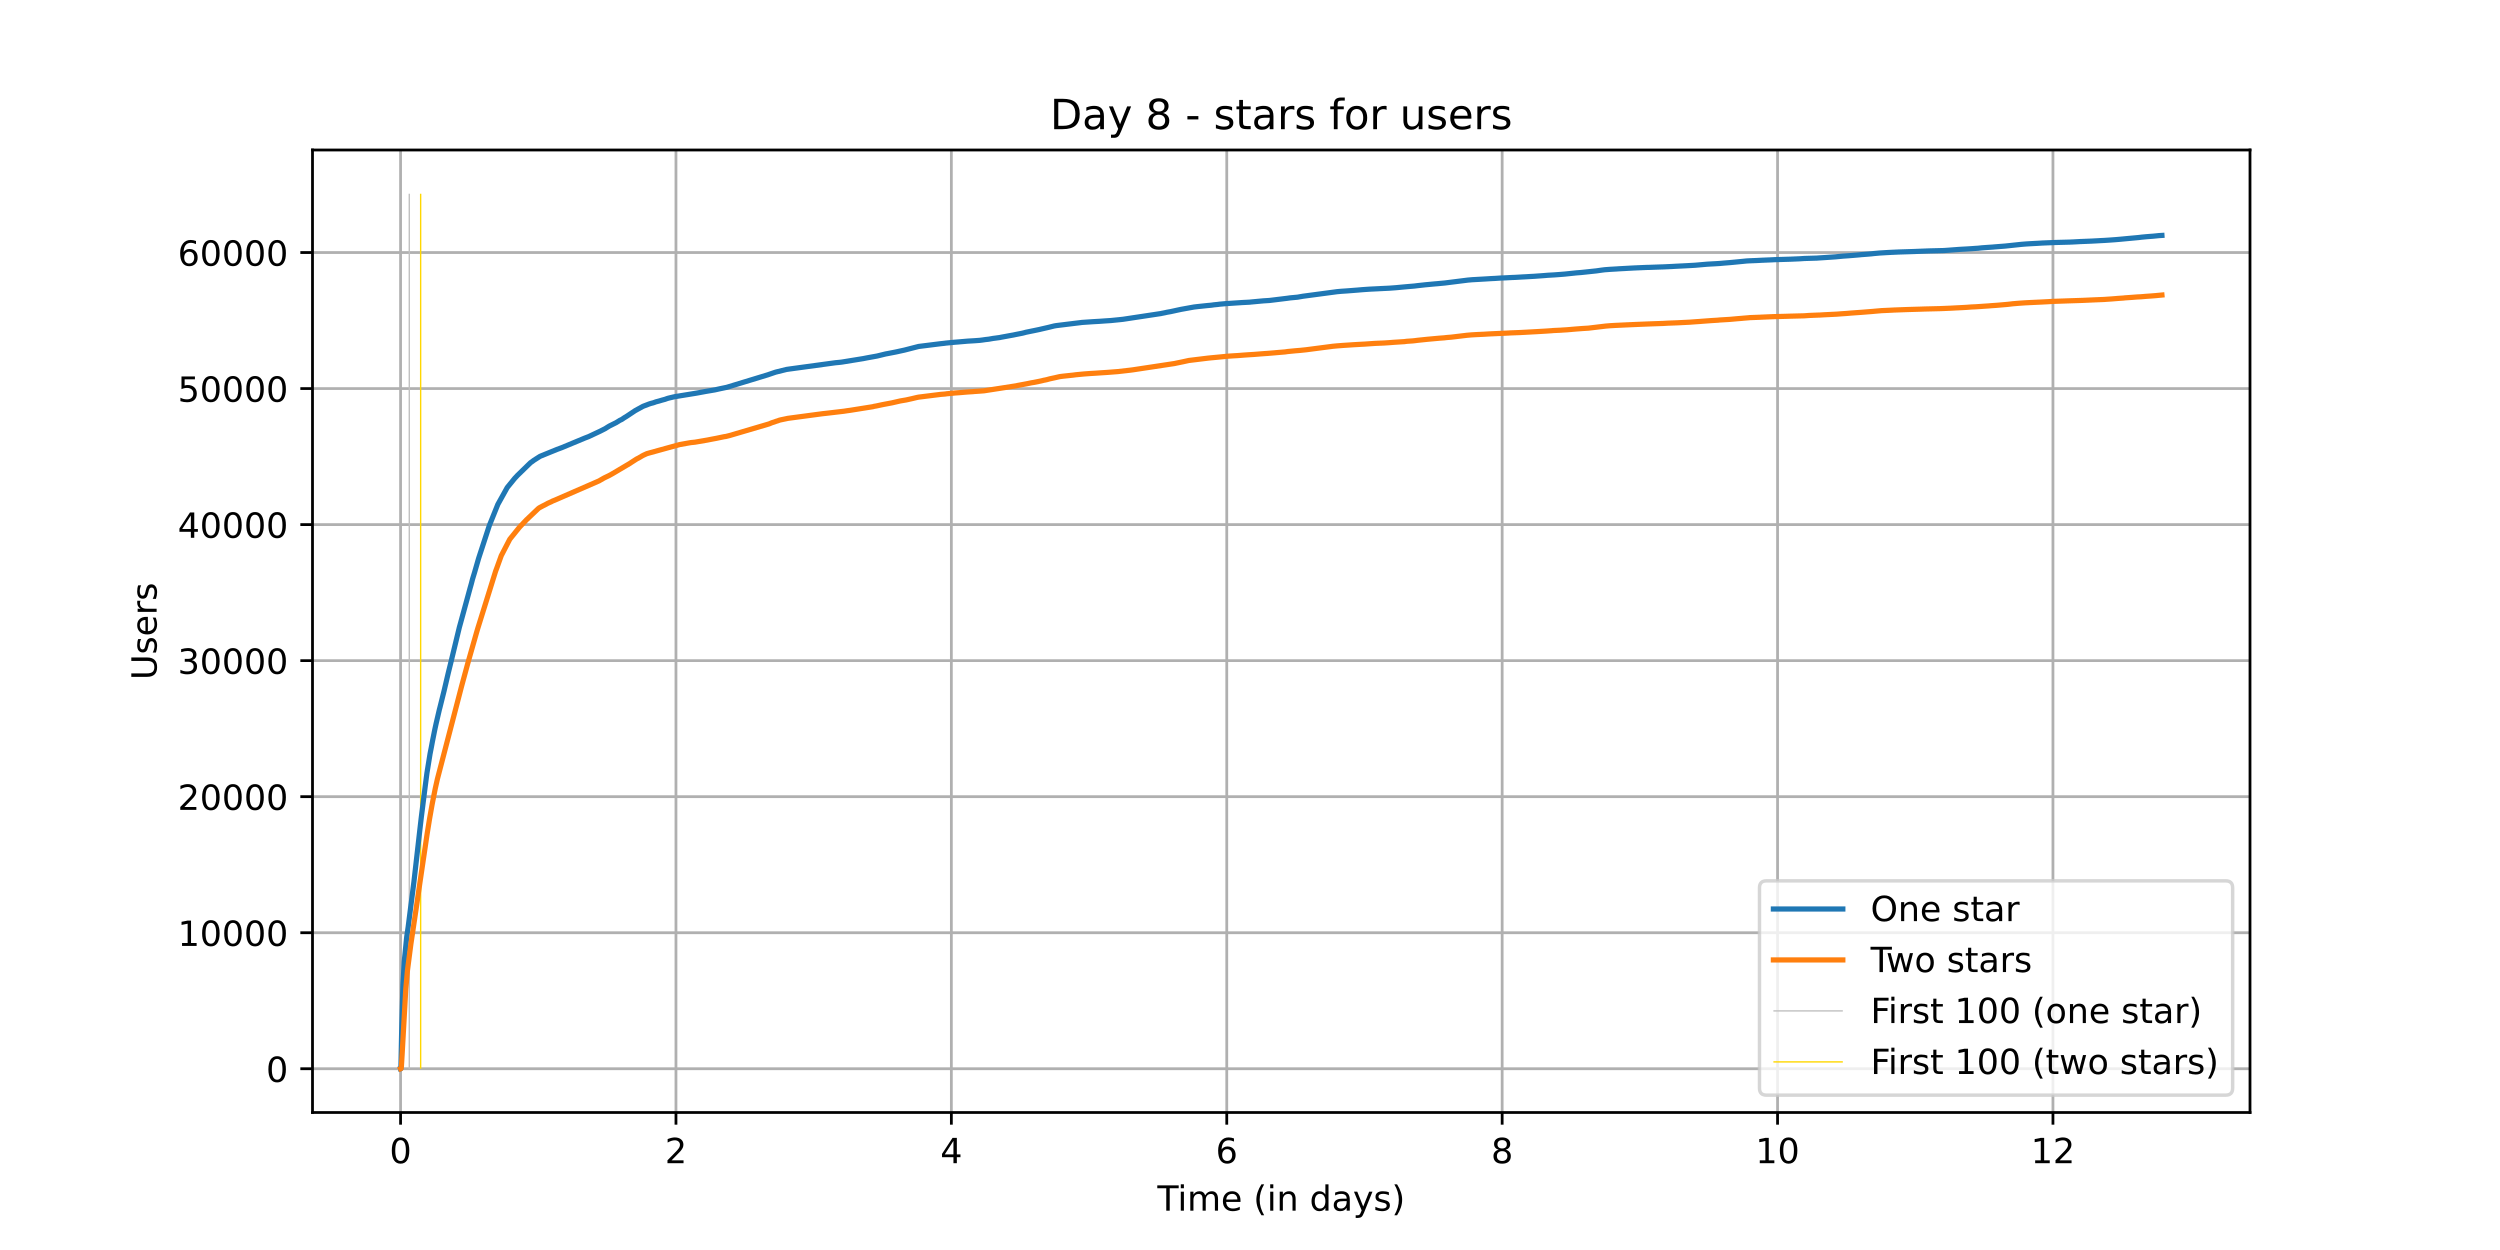 <?xml version="1.0" encoding="utf-8" standalone="no"?>
<!DOCTYPE svg PUBLIC "-//W3C//DTD SVG 1.1//EN"
  "http://www.w3.org/Graphics/SVG/1.1/DTD/svg11.dtd">
<!-- Created with matplotlib (https://matplotlib.org/) -->
<svg height="360pt" version="1.1" viewBox="0 0 720 360" width="720pt" xmlns="http://www.w3.org/2000/svg" xmlns:xlink="http://www.w3.org/1999/xlink">
 <defs>
  <style type="text/css">*{stroke-linecap:butt;stroke-linejoin:round;}</style>
 </defs>
 <g id="figure_1">
  <g id="patch_1">
   <path d="M 0 360 
L 720 360 
L 720 0 
L 0 0 
z
" style="fill:#ffffff;"/>
  </g>
  <g id="axes_1">
   <g id="patch_2">
    <path d="M 90 320.4 
L 648 320.4 
L 648 43.2 
L 90 43.2 
z
" style="fill:#ffffff;"/>
   </g>
   <g id="matplotlib.axis_1">
    <g id="xtick_1">
     <g id="line2d_1">
      <path clip-path="url(#p6b9410c266)" d="M 115.364 320.4 
L 115.364 43.2 
" style="fill:none;stroke:#b0b0b0;stroke-linecap:square;stroke-width:0.8;"/>
     </g>
     <g id="line2d_2">
      <defs>
       <path d="M 0 0 
L 0 3.5 
" id="mbe3effd627" style="stroke:#000000;stroke-width:0.8;"/>
      </defs>
      <g>
       <use style="stroke:#000000;stroke-width:0.8;" x="115.364" xlink:href="#mbe3effd627" y="320.4"/>
      </g>
     </g>
     <g id="text_1">
      <!-- 0 -->
      <g transform="translate(112.182 334.998)scale(0.1 -0.1)">
       <defs>
        <path d="M 31.781 66.406 
Q 24.172 66.406 20.328 58.906 
Q 16.5 51.422 16.5 36.375 
Q 16.5 21.391 20.328 13.891 
Q 24.172 6.391 31.781 6.391 
Q 39.453 6.391 43.281 13.891 
Q 47.125 21.391 47.125 36.375 
Q 47.125 51.422 43.281 58.906 
Q 39.453 66.406 31.781 66.406 
z
M 31.781 74.219 
Q 44.047 74.219 50.516 64.516 
Q 56.984 54.828 56.984 36.375 
Q 56.984 17.969 50.516 8.266 
Q 44.047 -1.422 31.781 -1.422 
Q 19.531 -1.422 13.062 8.266 
Q 6.594 17.969 6.594 36.375 
Q 6.594 54.828 13.062 64.516 
Q 19.531 74.219 31.781 74.219 
z
" id="DejaVuSans-48"/>
       </defs>
       <use xlink:href="#DejaVuSans-48"/>
      </g>
     </g>
    </g>
    <g id="xtick_2">
     <g id="line2d_3">
      <path clip-path="url(#p6b9410c266)" d="M 194.678 320.4 
L 194.678 43.2 
" style="fill:none;stroke:#b0b0b0;stroke-linecap:square;stroke-width:0.8;"/>
     </g>
     <g id="line2d_4">
      <g>
       <use style="stroke:#000000;stroke-width:0.8;" x="194.678" xlink:href="#mbe3effd627" y="320.4"/>
      </g>
     </g>
     <g id="text_2">
      <!-- 2 -->
      <g transform="translate(191.497 334.998)scale(0.1 -0.1)">
       <defs>
        <path d="M 19.188 8.297 
L 53.609 8.297 
L 53.609 0 
L 7.328 0 
L 7.328 8.297 
Q 12.938 14.109 22.625 23.891 
Q 32.328 33.688 34.812 36.531 
Q 39.547 41.844 41.422 45.531 
Q 43.312 49.219 43.312 52.781 
Q 43.312 58.594 39.234 62.25 
Q 35.156 65.922 28.609 65.922 
Q 23.969 65.922 18.812 64.312 
Q 13.672 62.703 7.812 59.422 
L 7.812 69.391 
Q 13.766 71.781 18.938 73 
Q 24.125 74.219 28.422 74.219 
Q 39.75 74.219 46.484 68.547 
Q 53.219 62.891 53.219 53.422 
Q 53.219 48.922 51.531 44.891 
Q 49.859 40.875 45.406 35.406 
Q 44.188 33.984 37.641 27.219 
Q 31.109 20.453 19.188 8.297 
z
" id="DejaVuSans-50"/>
       </defs>
       <use xlink:href="#DejaVuSans-50"/>
      </g>
     </g>
    </g>
    <g id="xtick_3">
     <g id="line2d_5">
      <path clip-path="url(#p6b9410c266)" d="M 273.993 320.4 
L 273.993 43.2 
" style="fill:none;stroke:#b0b0b0;stroke-linecap:square;stroke-width:0.8;"/>
     </g>
     <g id="line2d_6">
      <g>
       <use style="stroke:#000000;stroke-width:0.8;" x="273.993" xlink:href="#mbe3effd627" y="320.4"/>
      </g>
     </g>
     <g id="text_3">
      <!-- 4 -->
      <g transform="translate(270.811 334.998)scale(0.1 -0.1)">
       <defs>
        <path d="M 37.797 64.312 
L 12.891 25.391 
L 37.797 25.391 
z
M 35.203 72.906 
L 47.609 72.906 
L 47.609 25.391 
L 58.016 25.391 
L 58.016 17.188 
L 47.609 17.188 
L 47.609 0 
L 37.797 0 
L 37.797 17.188 
L 4.891 17.188 
L 4.891 26.703 
z
" id="DejaVuSans-52"/>
       </defs>
       <use xlink:href="#DejaVuSans-52"/>
      </g>
     </g>
    </g>
    <g id="xtick_4">
     <g id="line2d_7">
      <path clip-path="url(#p6b9410c266)" d="M 353.307 320.4 
L 353.307 43.2 
" style="fill:none;stroke:#b0b0b0;stroke-linecap:square;stroke-width:0.8;"/>
     </g>
     <g id="line2d_8">
      <g>
       <use style="stroke:#000000;stroke-width:0.8;" x="353.307" xlink:href="#mbe3effd627" y="320.4"/>
      </g>
     </g>
     <g id="text_4">
      <!-- 6 -->
      <g transform="translate(350.126 334.998)scale(0.1 -0.1)">
       <defs>
        <path d="M 33.016 40.375 
Q 26.375 40.375 22.484 35.828 
Q 18.609 31.297 18.609 23.391 
Q 18.609 15.531 22.484 10.953 
Q 26.375 6.391 33.016 6.391 
Q 39.656 6.391 43.531 10.953 
Q 47.406 15.531 47.406 23.391 
Q 47.406 31.297 43.531 35.828 
Q 39.656 40.375 33.016 40.375 
z
M 52.594 71.297 
L 52.594 62.312 
Q 48.875 64.062 45.094 64.984 
Q 41.312 65.922 37.594 65.922 
Q 27.828 65.922 22.672 59.328 
Q 17.531 52.734 16.797 39.406 
Q 19.672 43.656 24.016 45.922 
Q 28.375 48.188 33.594 48.188 
Q 44.578 48.188 50.953 41.516 
Q 57.328 34.859 57.328 23.391 
Q 57.328 12.156 50.688 5.359 
Q 44.047 -1.422 33.016 -1.422 
Q 20.359 -1.422 13.672 8.266 
Q 6.984 17.969 6.984 36.375 
Q 6.984 53.656 15.188 63.938 
Q 23.391 74.219 37.203 74.219 
Q 40.922 74.219 44.703 73.484 
Q 48.484 72.75 52.594 71.297 
z
" id="DejaVuSans-54"/>
       </defs>
       <use xlink:href="#DejaVuSans-54"/>
      </g>
     </g>
    </g>
    <g id="xtick_5">
     <g id="line2d_9">
      <path clip-path="url(#p6b9410c266)" d="M 432.622 320.4 
L 432.622 43.2 
" style="fill:none;stroke:#b0b0b0;stroke-linecap:square;stroke-width:0.8;"/>
     </g>
     <g id="line2d_10">
      <g>
       <use style="stroke:#000000;stroke-width:0.8;" x="432.622" xlink:href="#mbe3effd627" y="320.4"/>
      </g>
     </g>
     <g id="text_5">
      <!-- 8 -->
      <g transform="translate(429.44 334.998)scale(0.1 -0.1)">
       <defs>
        <path d="M 31.781 34.625 
Q 24.75 34.625 20.719 30.859 
Q 16.703 27.094 16.703 20.516 
Q 16.703 13.922 20.719 10.156 
Q 24.75 6.391 31.781 6.391 
Q 38.812 6.391 42.859 10.172 
Q 46.922 13.969 46.922 20.516 
Q 46.922 27.094 42.891 30.859 
Q 38.875 34.625 31.781 34.625 
z
M 21.922 38.812 
Q 15.578 40.375 12.031 44.719 
Q 8.5 49.078 8.5 55.328 
Q 8.5 64.062 14.719 69.141 
Q 20.953 74.219 31.781 74.219 
Q 42.672 74.219 48.875 69.141 
Q 55.078 64.062 55.078 55.328 
Q 55.078 49.078 51.531 44.719 
Q 48 40.375 41.703 38.812 
Q 48.828 37.156 52.797 32.312 
Q 56.781 27.484 56.781 20.516 
Q 56.781 9.906 50.312 4.234 
Q 43.844 -1.422 31.781 -1.422 
Q 19.734 -1.422 13.25 4.234 
Q 6.781 9.906 6.781 20.516 
Q 6.781 27.484 10.781 32.312 
Q 14.797 37.156 21.922 38.812 
z
M 18.312 54.391 
Q 18.312 48.734 21.844 45.562 
Q 25.391 42.391 31.781 42.391 
Q 38.141 42.391 41.719 45.562 
Q 45.312 48.734 45.312 54.391 
Q 45.312 60.062 41.719 63.234 
Q 38.141 66.406 31.781 66.406 
Q 25.391 66.406 21.844 63.234 
Q 18.312 60.062 18.312 54.391 
z
" id="DejaVuSans-56"/>
       </defs>
       <use xlink:href="#DejaVuSans-56"/>
      </g>
     </g>
    </g>
    <g id="xtick_6">
     <g id="line2d_11">
      <path clip-path="url(#p6b9410c266)" d="M 511.936 320.4 
L 511.936 43.2 
" style="fill:none;stroke:#b0b0b0;stroke-linecap:square;stroke-width:0.8;"/>
     </g>
     <g id="line2d_12">
      <g>
       <use style="stroke:#000000;stroke-width:0.8;" x="511.936" xlink:href="#mbe3effd627" y="320.4"/>
      </g>
     </g>
     <g id="text_6">
      <!-- 10 -->
      <g transform="translate(505.574 334.998)scale(0.1 -0.1)">
       <defs>
        <path d="M 12.406 8.297 
L 28.516 8.297 
L 28.516 63.922 
L 10.984 60.406 
L 10.984 69.391 
L 28.422 72.906 
L 38.281 72.906 
L 38.281 8.297 
L 54.391 8.297 
L 54.391 0 
L 12.406 0 
z
" id="DejaVuSans-49"/>
       </defs>
       <use xlink:href="#DejaVuSans-49"/>
       <use x="63.623" xlink:href="#DejaVuSans-48"/>
      </g>
     </g>
    </g>
    <g id="xtick_7">
     <g id="line2d_13">
      <path clip-path="url(#p6b9410c266)" d="M 591.251 320.4 
L 591.251 43.2 
" style="fill:none;stroke:#b0b0b0;stroke-linecap:square;stroke-width:0.8;"/>
     </g>
     <g id="line2d_14">
      <g>
       <use style="stroke:#000000;stroke-width:0.8;" x="591.251" xlink:href="#mbe3effd627" y="320.4"/>
      </g>
     </g>
     <g id="text_7">
      <!-- 12 -->
      <g transform="translate(584.888 334.998)scale(0.1 -0.1)">
       <use xlink:href="#DejaVuSans-49"/>
       <use x="63.623" xlink:href="#DejaVuSans-50"/>
      </g>
     </g>
    </g>
    <g id="text_8">
     <!-- Time (in days) -->
     <g transform="translate(333.327 348.677)scale(0.1 -0.1)">
      <defs>
       <path d="M -0.297 72.906 
L 61.375 72.906 
L 61.375 64.594 
L 35.5 64.594 
L 35.5 0 
L 25.594 0 
L 25.594 64.594 
L -0.297 64.594 
z
" id="DejaVuSans-84"/>
       <path d="M 9.422 54.688 
L 18.406 54.688 
L 18.406 0 
L 9.422 0 
z
M 9.422 75.984 
L 18.406 75.984 
L 18.406 64.594 
L 9.422 64.594 
z
" id="DejaVuSans-105"/>
       <path d="M 52 44.188 
Q 55.375 50.25 60.062 53.125 
Q 64.75 56 71.094 56 
Q 79.641 56 84.281 50.016 
Q 88.922 44.047 88.922 33.016 
L 88.922 0 
L 79.891 0 
L 79.891 32.719 
Q 79.891 40.578 77.094 44.375 
Q 74.312 48.188 68.609 48.188 
Q 61.625 48.188 57.562 43.547 
Q 53.516 38.922 53.516 30.906 
L 53.516 0 
L 44.484 0 
L 44.484 32.719 
Q 44.484 40.625 41.703 44.406 
Q 38.922 48.188 33.109 48.188 
Q 26.219 48.188 22.156 43.531 
Q 18.109 38.875 18.109 30.906 
L 18.109 0 
L 9.078 0 
L 9.078 54.688 
L 18.109 54.688 
L 18.109 46.188 
Q 21.188 51.219 25.484 53.609 
Q 29.781 56 35.688 56 
Q 41.656 56 45.828 52.969 
Q 50 49.953 52 44.188 
z
" id="DejaVuSans-109"/>
       <path d="M 56.203 29.594 
L 56.203 25.203 
L 14.891 25.203 
Q 15.484 15.922 20.484 11.062 
Q 25.484 6.203 34.422 6.203 
Q 39.594 6.203 44.453 7.469 
Q 49.312 8.734 54.109 11.281 
L 54.109 2.781 
Q 49.266 0.734 44.188 -0.344 
Q 39.109 -1.422 33.891 -1.422 
Q 20.797 -1.422 13.156 6.188 
Q 5.516 13.812 5.516 26.812 
Q 5.516 40.234 12.766 48.109 
Q 20.016 56 32.328 56 
Q 43.359 56 49.781 48.891 
Q 56.203 41.797 56.203 29.594 
z
M 47.219 32.234 
Q 47.125 39.594 43.094 43.984 
Q 39.062 48.391 32.422 48.391 
Q 24.906 48.391 20.391 44.141 
Q 15.875 39.891 15.188 32.172 
z
" id="DejaVuSans-101"/>
       <path id="DejaVuSans-32"/>
       <path d="M 31 75.875 
Q 24.469 64.656 21.281 53.656 
Q 18.109 42.672 18.109 31.391 
Q 18.109 20.125 21.312 9.062 
Q 24.516 -2 31 -13.188 
L 23.188 -13.188 
Q 15.875 -1.703 12.234 9.375 
Q 8.594 20.453 8.594 31.391 
Q 8.594 42.281 12.203 53.312 
Q 15.828 64.359 23.188 75.875 
z
" id="DejaVuSans-40"/>
       <path d="M 54.891 33.016 
L 54.891 0 
L 45.906 0 
L 45.906 32.719 
Q 45.906 40.484 42.875 44.328 
Q 39.844 48.188 33.797 48.188 
Q 26.516 48.188 22.312 43.547 
Q 18.109 38.922 18.109 30.906 
L 18.109 0 
L 9.078 0 
L 9.078 54.688 
L 18.109 54.688 
L 18.109 46.188 
Q 21.344 51.125 25.703 53.562 
Q 30.078 56 35.797 56 
Q 45.219 56 50.047 50.172 
Q 54.891 44.344 54.891 33.016 
z
" id="DejaVuSans-110"/>
       <path d="M 45.406 46.391 
L 45.406 75.984 
L 54.391 75.984 
L 54.391 0 
L 45.406 0 
L 45.406 8.203 
Q 42.578 3.328 38.25 0.953 
Q 33.938 -1.422 27.875 -1.422 
Q 17.969 -1.422 11.734 6.484 
Q 5.516 14.406 5.516 27.297 
Q 5.516 40.188 11.734 48.094 
Q 17.969 56 27.875 56 
Q 33.938 56 38.25 53.625 
Q 42.578 51.266 45.406 46.391 
z
M 14.797 27.297 
Q 14.797 17.391 18.875 11.75 
Q 22.953 6.109 30.078 6.109 
Q 37.203 6.109 41.297 11.75 
Q 45.406 17.391 45.406 27.297 
Q 45.406 37.203 41.297 42.844 
Q 37.203 48.484 30.078 48.484 
Q 22.953 48.484 18.875 42.844 
Q 14.797 37.203 14.797 27.297 
z
" id="DejaVuSans-100"/>
       <path d="M 34.281 27.484 
Q 23.391 27.484 19.188 25 
Q 14.984 22.516 14.984 16.5 
Q 14.984 11.719 18.141 8.906 
Q 21.297 6.109 26.703 6.109 
Q 34.188 6.109 38.703 11.406 
Q 43.219 16.703 43.219 25.484 
L 43.219 27.484 
z
M 52.203 31.203 
L 52.203 0 
L 43.219 0 
L 43.219 8.297 
Q 40.141 3.328 35.547 0.953 
Q 30.953 -1.422 24.312 -1.422 
Q 15.922 -1.422 10.953 3.297 
Q 6 8.016 6 15.922 
Q 6 25.141 12.172 29.828 
Q 18.359 34.516 30.609 34.516 
L 43.219 34.516 
L 43.219 35.406 
Q 43.219 41.609 39.141 45 
Q 35.062 48.391 27.688 48.391 
Q 23 48.391 18.547 47.266 
Q 14.109 46.141 10.016 43.891 
L 10.016 52.203 
Q 14.938 54.109 19.578 55.047 
Q 24.219 56 28.609 56 
Q 40.484 56 46.344 49.844 
Q 52.203 43.703 52.203 31.203 
z
" id="DejaVuSans-97"/>
       <path d="M 32.172 -5.078 
Q 28.375 -14.844 24.75 -17.812 
Q 21.141 -20.797 15.094 -20.797 
L 7.906 -20.797 
L 7.906 -13.281 
L 13.188 -13.281 
Q 16.891 -13.281 18.938 -11.516 
Q 21 -9.766 23.484 -3.219 
L 25.094 0.875 
L 2.984 54.688 
L 12.5 54.688 
L 29.594 11.922 
L 46.688 54.688 
L 56.203 54.688 
z
" id="DejaVuSans-121"/>
       <path d="M 44.281 53.078 
L 44.281 44.578 
Q 40.484 46.531 36.375 47.5 
Q 32.281 48.484 27.875 48.484 
Q 21.188 48.484 17.844 46.438 
Q 14.5 44.391 14.5 40.281 
Q 14.5 37.156 16.891 35.375 
Q 19.281 33.594 26.516 31.984 
L 29.594 31.297 
Q 39.156 29.25 43.188 25.516 
Q 47.219 21.781 47.219 15.094 
Q 47.219 7.469 41.188 3.016 
Q 35.156 -1.422 24.609 -1.422 
Q 20.219 -1.422 15.453 -0.562 
Q 10.688 0.297 5.422 2 
L 5.422 11.281 
Q 10.406 8.688 15.234 7.391 
Q 20.062 6.109 24.812 6.109 
Q 31.156 6.109 34.562 8.281 
Q 37.984 10.453 37.984 14.406 
Q 37.984 18.062 35.516 20.016 
Q 33.062 21.969 24.703 23.781 
L 21.578 24.516 
Q 13.234 26.266 9.516 29.906 
Q 5.812 33.547 5.812 39.891 
Q 5.812 47.609 11.281 51.797 
Q 16.75 56 26.812 56 
Q 31.781 56 36.172 55.266 
Q 40.578 54.547 44.281 53.078 
z
" id="DejaVuSans-115"/>
       <path d="M 8.016 75.875 
L 15.828 75.875 
Q 23.141 64.359 26.781 53.312 
Q 30.422 42.281 30.422 31.391 
Q 30.422 20.453 26.781 9.375 
Q 23.141 -1.703 15.828 -13.188 
L 8.016 -13.188 
Q 14.5 -2 17.703 9.062 
Q 20.906 20.125 20.906 31.391 
Q 20.906 42.672 17.703 53.656 
Q 14.5 64.656 8.016 75.875 
z
" id="DejaVuSans-41"/>
      </defs>
      <use xlink:href="#DejaVuSans-84"/>
      <use x="57.959" xlink:href="#DejaVuSans-105"/>
      <use x="85.742" xlink:href="#DejaVuSans-109"/>
      <use x="183.154" xlink:href="#DejaVuSans-101"/>
      <use x="244.678" xlink:href="#DejaVuSans-32"/>
      <use x="276.465" xlink:href="#DejaVuSans-40"/>
      <use x="315.479" xlink:href="#DejaVuSans-105"/>
      <use x="343.262" xlink:href="#DejaVuSans-110"/>
      <use x="406.641" xlink:href="#DejaVuSans-32"/>
      <use x="438.428" xlink:href="#DejaVuSans-100"/>
      <use x="501.904" xlink:href="#DejaVuSans-97"/>
      <use x="563.184" xlink:href="#DejaVuSans-121"/>
      <use x="622.363" xlink:href="#DejaVuSans-115"/>
      <use x="674.463" xlink:href="#DejaVuSans-41"/>
     </g>
    </g>
   </g>
   <g id="matplotlib.axis_2">
    <g id="ytick_1">
     <g id="line2d_15">
      <path clip-path="url(#p6b9410c266)" d="M 90 307.8 
L 648 307.8 
" style="fill:none;stroke:#b0b0b0;stroke-linecap:square;stroke-width:0.8;"/>
     </g>
     <g id="line2d_16">
      <defs>
       <path d="M 0 0 
L -3.5 0 
" id="m59815bed71" style="stroke:#000000;stroke-width:0.8;"/>
      </defs>
      <g>
       <use style="stroke:#000000;stroke-width:0.8;" x="90" xlink:href="#m59815bed71" y="307.8"/>
      </g>
     </g>
     <g id="text_9">
      <!-- 0 -->
      <g transform="translate(76.638 311.599)scale(0.1 -0.1)">
       <use xlink:href="#DejaVuSans-48"/>
      </g>
     </g>
    </g>
    <g id="ytick_2">
     <g id="line2d_17">
      <path clip-path="url(#p6b9410c266)" d="M 90 268.621 
L 648 268.621 
" style="fill:none;stroke:#b0b0b0;stroke-linecap:square;stroke-width:0.8;"/>
     </g>
     <g id="line2d_18">
      <g>
       <use style="stroke:#000000;stroke-width:0.8;" x="90" xlink:href="#m59815bed71" y="268.621"/>
      </g>
     </g>
     <g id="text_10">
      <!-- 10000 -->
      <g transform="translate(51.188 272.421)scale(0.1 -0.1)">
       <use xlink:href="#DejaVuSans-49"/>
       <use x="63.623" xlink:href="#DejaVuSans-48"/>
       <use x="127.246" xlink:href="#DejaVuSans-48"/>
       <use x="190.869" xlink:href="#DejaVuSans-48"/>
       <use x="254.492" xlink:href="#DejaVuSans-48"/>
      </g>
     </g>
    </g>
    <g id="ytick_3">
     <g id="line2d_19">
      <path clip-path="url(#p6b9410c266)" d="M 90 229.443 
L 648 229.443 
" style="fill:none;stroke:#b0b0b0;stroke-linecap:square;stroke-width:0.8;"/>
     </g>
     <g id="line2d_20">
      <g>
       <use style="stroke:#000000;stroke-width:0.8;" x="90" xlink:href="#m59815bed71" y="229.443"/>
      </g>
     </g>
     <g id="text_11">
      <!-- 20000 -->
      <g transform="translate(51.188 233.242)scale(0.1 -0.1)">
       <use xlink:href="#DejaVuSans-50"/>
       <use x="63.623" xlink:href="#DejaVuSans-48"/>
       <use x="127.246" xlink:href="#DejaVuSans-48"/>
       <use x="190.869" xlink:href="#DejaVuSans-48"/>
       <use x="254.492" xlink:href="#DejaVuSans-48"/>
      </g>
     </g>
    </g>
    <g id="ytick_4">
     <g id="line2d_21">
      <path clip-path="url(#p6b9410c266)" d="M 90 190.264 
L 648 190.264 
" style="fill:none;stroke:#b0b0b0;stroke-linecap:square;stroke-width:0.8;"/>
     </g>
     <g id="line2d_22">
      <g>
       <use style="stroke:#000000;stroke-width:0.8;" x="90" xlink:href="#m59815bed71" y="190.264"/>
      </g>
     </g>
     <g id="text_12">
      <!-- 30000 -->
      <g transform="translate(51.188 194.064)scale(0.1 -0.1)">
       <defs>
        <path d="M 40.578 39.312 
Q 47.656 37.797 51.625 33 
Q 55.609 28.219 55.609 21.188 
Q 55.609 10.406 48.188 4.484 
Q 40.766 -1.422 27.094 -1.422 
Q 22.516 -1.422 17.656 -0.516 
Q 12.797 0.391 7.625 2.203 
L 7.625 11.719 
Q 11.719 9.328 16.594 8.109 
Q 21.484 6.891 26.812 6.891 
Q 36.078 6.891 40.938 10.547 
Q 45.797 14.203 45.797 21.188 
Q 45.797 27.641 41.281 31.266 
Q 36.766 34.906 28.719 34.906 
L 20.219 34.906 
L 20.219 43.016 
L 29.109 43.016 
Q 36.375 43.016 40.234 45.922 
Q 44.094 48.828 44.094 54.297 
Q 44.094 59.906 40.109 62.906 
Q 36.141 65.922 28.719 65.922 
Q 24.656 65.922 20.016 65.031 
Q 15.375 64.156 9.812 62.312 
L 9.812 71.094 
Q 15.438 72.656 20.344 73.438 
Q 25.25 74.219 29.594 74.219 
Q 40.828 74.219 47.359 69.109 
Q 53.906 64.016 53.906 55.328 
Q 53.906 49.266 50.438 45.094 
Q 46.969 40.922 40.578 39.312 
z
" id="DejaVuSans-51"/>
       </defs>
       <use xlink:href="#DejaVuSans-51"/>
       <use x="63.623" xlink:href="#DejaVuSans-48"/>
       <use x="127.246" xlink:href="#DejaVuSans-48"/>
       <use x="190.869" xlink:href="#DejaVuSans-48"/>
       <use x="254.492" xlink:href="#DejaVuSans-48"/>
      </g>
     </g>
    </g>
    <g id="ytick_5">
     <g id="line2d_23">
      <path clip-path="url(#p6b9410c266)" d="M 90 151.086 
L 648 151.086 
" style="fill:none;stroke:#b0b0b0;stroke-linecap:square;stroke-width:0.8;"/>
     </g>
     <g id="line2d_24">
      <g>
       <use style="stroke:#000000;stroke-width:0.8;" x="90" xlink:href="#m59815bed71" y="151.086"/>
      </g>
     </g>
     <g id="text_13">
      <!-- 40000 -->
      <g transform="translate(51.188 154.885)scale(0.1 -0.1)">
       <use xlink:href="#DejaVuSans-52"/>
       <use x="63.623" xlink:href="#DejaVuSans-48"/>
       <use x="127.246" xlink:href="#DejaVuSans-48"/>
       <use x="190.869" xlink:href="#DejaVuSans-48"/>
       <use x="254.492" xlink:href="#DejaVuSans-48"/>
      </g>
     </g>
    </g>
    <g id="ytick_6">
     <g id="line2d_25">
      <path clip-path="url(#p6b9410c266)" d="M 90 111.907 
L 648 111.907 
" style="fill:none;stroke:#b0b0b0;stroke-linecap:square;stroke-width:0.8;"/>
     </g>
     <g id="line2d_26">
      <g>
       <use style="stroke:#000000;stroke-width:0.8;" x="90" xlink:href="#m59815bed71" y="111.907"/>
      </g>
     </g>
     <g id="text_14">
      <!-- 50000 -->
      <g transform="translate(51.188 115.706)scale(0.1 -0.1)">
       <defs>
        <path d="M 10.797 72.906 
L 49.516 72.906 
L 49.516 64.594 
L 19.828 64.594 
L 19.828 46.734 
Q 21.969 47.469 24.109 47.828 
Q 26.266 48.188 28.422 48.188 
Q 40.625 48.188 47.75 41.5 
Q 54.891 34.812 54.891 23.391 
Q 54.891 11.625 47.562 5.094 
Q 40.234 -1.422 26.906 -1.422 
Q 22.312 -1.422 17.547 -0.641 
Q 12.797 0.141 7.719 1.703 
L 7.719 11.625 
Q 12.109 9.234 16.797 8.062 
Q 21.484 6.891 26.703 6.891 
Q 35.156 6.891 40.078 11.328 
Q 45.016 15.766 45.016 23.391 
Q 45.016 31 40.078 35.438 
Q 35.156 39.891 26.703 39.891 
Q 22.75 39.891 18.812 39.016 
Q 14.891 38.141 10.797 36.281 
z
" id="DejaVuSans-53"/>
       </defs>
       <use xlink:href="#DejaVuSans-53"/>
       <use x="63.623" xlink:href="#DejaVuSans-48"/>
       <use x="127.246" xlink:href="#DejaVuSans-48"/>
       <use x="190.869" xlink:href="#DejaVuSans-48"/>
       <use x="254.492" xlink:href="#DejaVuSans-48"/>
      </g>
     </g>
    </g>
    <g id="ytick_7">
     <g id="line2d_27">
      <path clip-path="url(#p6b9410c266)" d="M 90 72.729 
L 648 72.729 
" style="fill:none;stroke:#b0b0b0;stroke-linecap:square;stroke-width:0.8;"/>
     </g>
     <g id="line2d_28">
      <g>
       <use style="stroke:#000000;stroke-width:0.8;" x="90" xlink:href="#m59815bed71" y="72.729"/>
      </g>
     </g>
     <g id="text_15">
      <!-- 60000 -->
      <g transform="translate(51.188 76.528)scale(0.1 -0.1)">
       <use xlink:href="#DejaVuSans-54"/>
       <use x="63.623" xlink:href="#DejaVuSans-48"/>
       <use x="127.246" xlink:href="#DejaVuSans-48"/>
       <use x="190.869" xlink:href="#DejaVuSans-48"/>
       <use x="254.492" xlink:href="#DejaVuSans-48"/>
      </g>
     </g>
    </g>
    <g id="text_16">
     <!-- Users -->
     <g transform="translate(45.108 195.801)rotate(-90)scale(0.1 -0.1)">
      <defs>
       <path d="M 8.688 72.906 
L 18.609 72.906 
L 18.609 28.609 
Q 18.609 16.891 22.844 11.734 
Q 27.094 6.594 36.625 6.594 
Q 46.094 6.594 50.344 11.734 
Q 54.594 16.891 54.594 28.609 
L 54.594 72.906 
L 64.5 72.906 
L 64.5 27.391 
Q 64.5 13.141 57.438 5.859 
Q 50.391 -1.422 36.625 -1.422 
Q 22.797 -1.422 15.734 5.859 
Q 8.688 13.141 8.688 27.391 
z
" id="DejaVuSans-85"/>
       <path d="M 41.109 46.297 
Q 39.594 47.172 37.812 47.578 
Q 36.031 48 33.891 48 
Q 26.266 48 22.188 43.047 
Q 18.109 38.094 18.109 28.812 
L 18.109 0 
L 9.078 0 
L 9.078 54.688 
L 18.109 54.688 
L 18.109 46.188 
Q 20.953 51.172 25.484 53.578 
Q 30.031 56 36.531 56 
Q 37.453 56 38.578 55.875 
Q 39.703 55.766 41.062 55.516 
z
" id="DejaVuSans-114"/>
      </defs>
      <use xlink:href="#DejaVuSans-85"/>
      <use x="73.193" xlink:href="#DejaVuSans-115"/>
      <use x="125.293" xlink:href="#DejaVuSans-101"/>
      <use x="186.816" xlink:href="#DejaVuSans-114"/>
      <use x="227.93" xlink:href="#DejaVuSans-115"/>
     </g>
    </g>
   </g>
   <g id="LineCollection_1">
    <path clip-path="url(#p6b9410c266)" d="M 117.875 307.8 
L 117.875 55.8 
" style="fill:none;stroke:#c0c0c0;stroke-width:0.4;"/>
   </g>
   <g id="LineCollection_2">
    <path clip-path="url(#p6b9410c266)" d="M 121.147 307.8 
L 121.147 55.8 
" style="fill:none;stroke:#ffd700;stroke-width:0.4;"/>
   </g>
   <g id="line2d_29">
    <path clip-path="url(#p6b9410c266)" d="M 115.364 307.8 
L 115.414 307.792 
L 115.468 307.201 
L 115.659 297.845 
L 116.041 283.678 
L 116.423 276.908 
L 117.133 269.852 
L 117.542 267.031 
L 119.208 253.988 
L 120.85 239.582 
L 121.343 235.316 
L 122.548 225.764 
L 122.958 222.638 
L 123.858 217.078 
L 124.213 215.276 
L 124.568 213.384 
L 125.196 210.249 
L 125.579 208.478 
L 126.561 204.267 
L 126.698 203.761 
L 127.489 200.584 
L 127.898 198.946 
L 129.072 193.939 
L 129.946 190.382 
L 132.293 180.677 
L 132.648 179.392 
L 134.724 171.807 
L 135.433 169.21 
L 135.733 168.152 
L 136.089 166.781 
L 136.662 164.904 
L 137.836 160.826 
L 140.921 151.372 
L 143.378 145.268 
L 146.08 140.414 
L 148.292 137.698 
L 148.483 137.506 
L 149.002 136.942 
L 152.769 133.279 
L 153.588 132.688 
L 153.806 132.527 
L 155.499 131.449 
L 155.854 131.293 
L 160.411 129.436 
L 161.803 128.919 
L 168.38 126.184 
L 169.527 125.745 
L 172.286 124.448 
L 172.833 124.19 
L 174.307 123.441 
L 174.715 123.179 
L 175.043 122.971 
L 175.535 122.677 
L 176.081 122.407 
L 177.473 121.71 
L 177.691 121.569 
L 178.046 121.357 
L 178.483 121.075 
L 179.056 120.809 
L 179.876 120.252 
L 180.149 120.103 
L 180.558 119.841 
L 182.906 118.278 
L 183.834 117.76 
L 184.08 117.635 
L 185.036 117.102 
L 185.309 116.973 
L 186.564 116.495 
L 186.865 116.377 
L 187.438 116.189 
L 188.12 116.013 
L 188.585 115.852 
L 188.885 115.735 
L 189.786 115.5 
L 190.66 115.237 
L 191.533 115.002 
L 192.133 114.783 
L 192.461 114.685 
L 192.843 114.591 
L 193.962 114.325 
L 194.481 114.219 
L 200.356 113.263 
L 200.794 113.188 
L 203.343 112.714 
L 204.299 112.554 
L 204.927 112.448 
L 205.855 112.291 
L 207.274 111.974 
L 208.775 111.66 
L 209.266 111.559 
L 209.621 111.453 
L 214.021 110.113 
L 214.321 110.023 
L 221.175 107.931 
L 221.448 107.833 
L 222.842 107.359 
L 223.415 107.167 
L 226.502 106.403 
L 227.24 106.293 
L 240.589 104.471 
L 241.763 104.361 
L 242.445 104.279 
L 248.593 103.28 
L 249.793 103.045 
L 252.605 102.536 
L 255.088 101.932 
L 255.689 101.823 
L 257.926 101.388 
L 258.473 101.27 
L 258.964 101.161 
L 260.438 100.839 
L 264.561 99.781 
L 270.977 98.978 
L 271.959 98.873 
L 272.369 98.814 
L 274.852 98.571 
L 276.189 98.465 
L 276.763 98.414 
L 278.7 98.246 
L 280.583 98.136 
L 282.142 98.022 
L 282.988 97.917 
L 283.806 97.795 
L 284.68 97.697 
L 284.98 97.65 
L 285.99 97.47 
L 286.781 97.368 
L 287.109 97.321 
L 287.928 97.211 
L 288.283 97.133 
L 290.876 96.655 
L 291.858 96.479 
L 292.377 96.369 
L 294.451 95.958 
L 295.078 95.801 
L 295.461 95.691 
L 297.344 95.307 
L 297.671 95.241 
L 299.363 94.888 
L 299.991 94.739 
L 301.901 94.3 
L 302.938 94.042 
L 303.594 93.881 
L 304.221 93.771 
L 309.952 93.066 
L 310.88 92.957 
L 311.617 92.859 
L 313.254 92.749 
L 314.758 92.647 
L 316.696 92.537 
L 318.252 92.424 
L 319.944 92.314 
L 322.427 92.063 
L 323.437 91.954 
L 334.355 90.3 
L 334.574 90.249 
L 335.037 90.159 
L 335.556 90.053 
L 336.129 89.924 
L 337.111 89.752 
L 338.394 89.474 
L 338.613 89.423 
L 340.114 89.101 
L 342.898 88.596 
L 343.881 88.42 
L 344.809 88.31 
L 347.674 88.004 
L 348.848 87.899 
L 349.639 87.785 
L 350.758 87.675 
L 351.167 87.613 
L 353.214 87.432 
L 354.934 87.323 
L 355.452 87.287 
L 357.117 87.178 
L 357.636 87.139 
L 359.819 87.029 
L 360.42 86.966 
L 361.593 86.856 
L 363.859 86.645 
L 365.606 86.535 
L 370.795 85.897 
L 371.559 85.787 
L 373.715 85.587 
L 374.289 85.481 
L 375.244 85.317 
L 385.1 84 
L 386.301 83.891 
L 387.72 83.797 
L 389.167 83.687 
L 390.859 83.554 
L 392.033 83.452 
L 392.36 83.424 
L 393.862 83.319 
L 394.381 83.283 
L 396.593 83.174 
L 397.796 83.111 
L 400.01 83.005 
L 400.529 82.97 
L 402.002 82.86 
L 404.213 82.653 
L 405.414 82.543 
L 407.325 82.382 
L 408.17 82.276 
L 408.798 82.206 
L 409.808 82.096 
L 410.463 82.022 
L 411.637 81.912 
L 412.21 81.857 
L 413.356 81.751 
L 413.902 81.708 
L 416.14 81.497 
L 422.775 80.662 
L 424.058 80.553 
L 425.341 80.482 
L 427.198 80.376 
L 427.689 80.349 
L 429.409 80.239 
L 430.555 80.184 
L 432.165 80.075 
L 433.257 80.032 
L 435.386 79.922 
L 436.423 79.883 
L 438.279 79.773 
L 439.48 79.71 
L 441.335 79.601 
L 441.799 79.577 
L 443.246 79.471 
L 443.737 79.44 
L 445.156 79.33 
L 445.729 79.279 
L 447.641 79.17 
L 449.279 79.048 
L 450.644 78.938 
L 451.272 78.872 
L 454.002 78.586 
L 455.312 78.484 
L 455.667 78.449 
L 456.705 78.339 
L 459.791 78.01 
L 460.555 77.9 
L 461.319 77.791 
L 462.193 77.681 
L 463.804 77.563 
L 465.633 77.458 
L 466.151 77.418 
L 468.09 77.316 
L 468.418 77.293 
L 470.465 77.183 
L 471.584 77.132 
L 474.122 77.023 
L 475.022 77.003 
L 478.109 76.893 
L 479.092 76.862 
L 481.439 76.752 
L 482.749 76.678 
L 484.96 76.568 
L 486.216 76.502 
L 488.181 76.392 
L 490.146 76.219 
L 491.347 76.114 
L 491.893 76.071 
L 493.912 75.961 
L 495.277 75.879 
L 496.479 75.769 
L 498.226 75.628 
L 499.4 75.518 
L 501.913 75.271 
L 502.978 75.162 
L 503.47 75.13 
L 506.09 75.021 
L 507.318 74.954 
L 509.965 74.844 
L 511.166 74.782 
L 514.768 74.672 
L 515.723 74.644 
L 518.262 74.535 
L 519.681 74.441 
L 523.284 74.331 
L 523.83 74.288 
L 525.549 74.178 
L 526.968 74.084 
L 528.551 73.975 
L 530.844 73.759 
L 532.427 73.649 
L 534.201 73.504 
L 535.43 73.399 
L 536.058 73.332 
L 537.696 73.211 
L 538.953 73.105 
L 539.608 73.026 
L 540.809 72.917 
L 541.383 72.866 
L 543.185 72.756 
L 544.468 72.686 
L 546.87 72.576 
L 547.853 72.545 
L 551.292 72.435 
L 552.356 72.392 
L 555.113 72.282 
L 555.55 72.266 
L 559.835 72.157 
L 561.336 72.051 
L 562.756 71.941 
L 564.338 71.824 
L 566.303 71.714 
L 567.64 71.632 
L 569.196 71.522 
L 569.688 71.495 
L 570.698 71.385 
L 572.281 71.267 
L 573.891 71.158 
L 574.465 71.107 
L 576.157 70.973 
L 577.494 70.868 
L 578.122 70.801 
L 579.186 70.691 
L 582.107 70.378 
L 583.444 70.268 
L 584.836 70.182 
L 586.883 70.072 
L 588.22 69.99 
L 590.894 69.88 
L 591.959 69.837 
L 596.053 69.728 
L 597.172 69.677 
L 599.164 69.567 
L 599.601 69.551 
L 602.33 69.442 
L 603.585 69.375 
L 605.496 69.269 
L 605.96 69.25 
L 607.624 69.14 
L 609.208 69.026 
L 610.49 68.917 
L 612.728 68.705 
L 614.912 68.505 
L 616.058 68.396 
L 616.769 68.305 
L 617.888 68.2 
L 618.461 68.149 
L 620.071 68.027 
L 621.135 67.921 
L 621.763 67.855 
L 622.636 67.8 
L 622.636 67.8 
" style="fill:none;stroke:#1f77b4;stroke-linecap:square;stroke-width:1.5;"/>
   </g>
   <g id="line2d_30">
    <path clip-path="url(#p6b9410c266)" d="M 115.364 307.8 
L 115.522 307.726 
L 115.605 307.15 
L 115.796 303.941 
L 116.86 284.92 
L 117.351 279.458 
L 118.334 271.873 
L 119.809 261.985 
L 120.878 254.599 
L 123.012 240.166 
L 123.694 235.935 
L 124.459 231.617 
L 125.36 227.084 
L 125.988 224.291 
L 132.212 200.415 
L 132.922 197.681 
L 134.778 190.848 
L 135.078 189.786 
L 137.208 182.307 
L 137.59 181.006 
L 142.75 164.465 
L 143.05 163.674 
L 144.36 160.038 
L 146.817 155.301 
L 149.547 151.912 
L 149.738 151.701 
L 151.732 149.593 
L 151.923 149.444 
L 152.278 149.084 
L 154.844 146.643 
L 155.089 146.416 
L 155.362 146.224 
L 156.454 145.64 
L 156.808 145.471 
L 157.272 145.229 
L 157.764 144.95 
L 158.747 144.516 
L 159.211 144.269 
L 159.592 144.128 
L 172.533 138.494 
L 172.887 138.286 
L 173.652 137.843 
L 174.088 137.604 
L 174.661 137.33 
L 175.207 137.068 
L 175.507 136.915 
L 176.408 136.413 
L 181.432 133.44 
L 181.787 133.197 
L 183.315 132.213 
L 183.561 132.08 
L 183.834 131.955 
L 184.844 131.355 
L 185.281 131.116 
L 186.291 130.654 
L 186.646 130.552 
L 187.083 130.427 
L 195.71 128.045 
L 198.579 127.532 
L 198.989 127.465 
L 200.109 127.355 
L 203.78 126.725 
L 204.299 126.619 
L 205.445 126.399 
L 206.018 126.294 
L 206.346 126.231 
L 206.864 126.121 
L 208.639 125.753 
L 209.021 125.71 
L 210.089 125.443 
L 221.53 122.074 
L 222.323 121.737 
L 222.651 121.639 
L 222.978 121.537 
L 223.553 121.322 
L 223.935 121.212 
L 224.509 121.001 
L 224.973 120.891 
L 226.393 120.597 
L 226.885 120.487 
L 236.959 119.14 
L 237.996 119.03 
L 242.172 118.536 
L 243.1 118.427 
L 243.946 118.293 
L 244.765 118.184 
L 251.404 117.126 
L 251.731 117.028 
L 252.359 116.922 
L 253.915 116.589 
L 254.461 116.479 
L 256.862 116.025 
L 257.462 115.888 
L 259.291 115.469 
L 259.946 115.359 
L 260.957 115.186 
L 262.295 114.889 
L 262.896 114.752 
L 264.07 114.473 
L 264.561 114.375 
L 270.895 113.584 
L 272.232 113.474 
L 272.669 113.404 
L 275.016 113.181 
L 276.49 113.075 
L 277.035 113.028 
L 278.236 112.926 
L 278.564 112.898 
L 280.174 112.797 
L 280.529 112.757 
L 281.978 112.659 
L 283.397 112.55 
L 292.759 111.096 
L 293.005 111.026 
L 295.706 110.524 
L 297.043 110.246 
L 297.726 110.136 
L 299.636 109.752 
L 300.209 109.619 
L 300.619 109.513 
L 300.946 109.455 
L 301.492 109.337 
L 302.311 109.11 
L 303.839 108.781 
L 305.013 108.51 
L 305.34 108.448 
L 306.214 108.338 
L 309.052 108.036 
L 309.871 107.927 
L 312.19 107.703 
L 313.858 107.578 
L 315.686 107.468 
L 317.187 107.363 
L 318.907 107.253 
L 320.572 107.124 
L 321.963 107.014 
L 325.512 106.61 
L 326.33 106.501 
L 338.285 104.691 
L 338.858 104.565 
L 340.632 104.201 
L 342.379 103.817 
L 347.92 103.139 
L 349.011 103.029 
L 349.585 102.978 
L 350.676 102.873 
L 351.031 102.841 
L 353.624 102.583 
L 355.289 102.473 
L 356.572 102.399 
L 357.936 102.289 
L 359.465 102.179 
L 361.238 102.069 
L 363.067 101.921 
L 364.487 101.815 
L 364.978 101.787 
L 366.891 101.627 
L 368.147 101.517 
L 370.085 101.353 
L 370.822 101.243 
L 373.115 101.019 
L 374.425 100.914 
L 375.053 100.847 
L 376.117 100.737 
L 383.871 99.727 
L 385.045 99.617 
L 386.765 99.484 
L 388.43 99.374 
L 389.877 99.276 
L 391.815 99.166 
L 393.015 99.104 
L 394.572 98.994 
L 396.018 98.896 
L 398.589 98.786 
L 400.037 98.692 
L 401.429 98.583 
L 402.794 98.496 
L 404.432 98.391 
L 405.168 98.293 
L 406.806 98.183 
L 407.406 98.12 
L 408.252 98.011 
L 411.145 97.709 
L 412.346 97.599 
L 414.502 97.403 
L 415.949 97.294 
L 416.632 97.211 
L 417.97 97.102 
L 422.475 96.561 
L 423.73 96.451 
L 425.096 96.369 
L 427.444 96.259 
L 428.809 96.173 
L 431.21 96.063 
L 432.356 96.012 
L 434.513 95.911 
L 434.84 95.883 
L 437.733 95.773 
L 438.934 95.711 
L 440.926 95.601 
L 442.154 95.534 
L 444.064 95.425 
L 445.457 95.339 
L 446.931 95.237 
L 447.287 95.198 
L 449.552 95.092 
L 449.907 95.06 
L 451.244 94.982 
L 452.445 94.88 
L 452.773 94.849 
L 454.083 94.739 
L 455.749 94.614 
L 457.497 94.504 
L 462.466 93.909 
L 463.804 93.799 
L 465.114 93.724 
L 467.435 93.615 
L 468.581 93.56 
L 471.065 93.45 
L 472.129 93.407 
L 474.831 93.297 
L 475.869 93.258 
L 479.011 93.149 
L 480.293 93.074 
L 483.159 92.964 
L 484.414 92.898 
L 486.652 92.788 
L 488.318 92.663 
L 489.819 92.561 
L 490.065 92.537 
L 491.511 92.428 
L 493.039 92.318 
L 494.786 92.212 
L 495.168 92.165 
L 496.506 92.083 
L 498.309 91.973 
L 500.41 91.781 
L 501.722 91.679 
L 502.077 91.64 
L 503.415 91.53 
L 503.988 91.476 
L 506.881 91.366 
L 507.209 91.346 
L 509.692 91.237 
L 510.757 91.194 
L 514.85 91.084 
L 515.314 91.064 
L 519.572 90.955 
L 521.072 90.849 
L 523.693 90.743 
L 524.13 90.731 
L 525.467 90.649 
L 527.76 90.539 
L 528.933 90.48 
L 530.352 90.371 
L 531.826 90.273 
L 533.082 90.163 
L 534.61 90.053 
L 536.167 89.944 
L 537.969 89.799 
L 539.362 89.689 
L 539.963 89.63 
L 541.902 89.462 
L 544.305 89.352 
L 545.505 89.289 
L 548.426 89.18 
L 549.436 89.144 
L 553.203 89.035 
L 554.24 88.996 
L 558.689 88.886 
L 559.726 88.847 
L 562.182 88.741 
L 562.892 88.698 
L 565.103 88.588 
L 566.358 88.518 
L 567.804 88.408 
L 568.951 88.357 
L 570.616 88.251 
L 571.162 88.208 
L 572.827 88.098 
L 573.4 88.044 
L 575.01 87.934 
L 576.921 87.769 
L 578.122 87.664 
L 578.749 87.597 
L 579.65 87.487 
L 581.561 87.327 
L 583.171 87.217 
L 584.372 87.154 
L 586.664 87.045 
L 587.783 86.994 
L 589.858 86.884 
L 591.195 86.802 
L 594.36 86.692 
L 595.398 86.653 
L 598.837 86.543 
L 599.846 86.508 
L 602.303 86.398 
L 603.394 86.351 
L 606.042 86.241 
L 606.56 86.202 
L 608.198 86.092 
L 609.999 85.944 
L 611.582 85.834 
L 611.964 85.783 
L 613.52 85.677 
L 614.039 85.642 
L 615.404 85.532 
L 616.605 85.47 
L 617.888 85.36 
L 619.443 85.25 
L 620.835 85.14 
L 622.636 84.968 
L 622.636 84.968 
" style="fill:none;stroke:#ff7f0e;stroke-linecap:square;stroke-width:1.5;"/>
   </g>
   <g id="patch_3">
    <path d="M 90 320.4 
L 90 43.2 
" style="fill:none;stroke:#000000;stroke-linecap:square;stroke-linejoin:miter;stroke-width:0.8;"/>
   </g>
   <g id="patch_4">
    <path d="M 648 320.4 
L 648 43.2 
" style="fill:none;stroke:#000000;stroke-linecap:square;stroke-linejoin:miter;stroke-width:0.8;"/>
   </g>
   <g id="patch_5">
    <path d="M 90 320.4 
L 648 320.4 
" style="fill:none;stroke:#000000;stroke-linecap:square;stroke-linejoin:miter;stroke-width:0.8;"/>
   </g>
   <g id="patch_6">
    <path d="M 90 43.2 
L 648 43.2 
" style="fill:none;stroke:#000000;stroke-linecap:square;stroke-linejoin:miter;stroke-width:0.8;"/>
   </g>
   <g id="text_17">
    <!-- Day 8 - stars for users -->
    <g transform="translate(302.426 37.2)scale(0.12 -0.12)">
     <defs>
      <path d="M 19.672 64.797 
L 19.672 8.109 
L 31.594 8.109 
Q 46.688 8.109 53.688 14.938 
Q 60.688 21.781 60.688 36.531 
Q 60.688 51.172 53.688 57.984 
Q 46.688 64.797 31.594 64.797 
z
M 9.812 72.906 
L 30.078 72.906 
Q 51.266 72.906 61.172 64.094 
Q 71.094 55.281 71.094 36.531 
Q 71.094 17.672 61.125 8.828 
Q 51.172 0 30.078 0 
L 9.812 0 
z
" id="DejaVuSans-68"/>
      <path d="M 4.891 31.391 
L 31.203 31.391 
L 31.203 23.391 
L 4.891 23.391 
z
" id="DejaVuSans-45"/>
      <path d="M 18.312 70.219 
L 18.312 54.688 
L 36.812 54.688 
L 36.812 47.703 
L 18.312 47.703 
L 18.312 18.016 
Q 18.312 11.328 20.141 9.422 
Q 21.969 7.516 27.594 7.516 
L 36.812 7.516 
L 36.812 0 
L 27.594 0 
Q 17.188 0 13.234 3.875 
Q 9.281 7.766 9.281 18.016 
L 9.281 47.703 
L 2.688 47.703 
L 2.688 54.688 
L 9.281 54.688 
L 9.281 70.219 
z
" id="DejaVuSans-116"/>
      <path d="M 37.109 75.984 
L 37.109 68.5 
L 28.516 68.5 
Q 23.688 68.5 21.797 66.547 
Q 19.922 64.594 19.922 59.516 
L 19.922 54.688 
L 34.719 54.688 
L 34.719 47.703 
L 19.922 47.703 
L 19.922 0 
L 10.891 0 
L 10.891 47.703 
L 2.297 47.703 
L 2.297 54.688 
L 10.891 54.688 
L 10.891 58.5 
Q 10.891 67.625 15.141 71.797 
Q 19.391 75.984 28.609 75.984 
z
" id="DejaVuSans-102"/>
      <path d="M 30.609 48.391 
Q 23.391 48.391 19.188 42.75 
Q 14.984 37.109 14.984 27.297 
Q 14.984 17.484 19.156 11.844 
Q 23.344 6.203 30.609 6.203 
Q 37.797 6.203 41.984 11.859 
Q 46.188 17.531 46.188 27.297 
Q 46.188 37.016 41.984 42.703 
Q 37.797 48.391 30.609 48.391 
z
M 30.609 56 
Q 42.328 56 49.016 48.375 
Q 55.719 40.766 55.719 27.297 
Q 55.719 13.875 49.016 6.219 
Q 42.328 -1.422 30.609 -1.422 
Q 18.844 -1.422 12.172 6.219 
Q 5.516 13.875 5.516 27.297 
Q 5.516 40.766 12.172 48.375 
Q 18.844 56 30.609 56 
z
" id="DejaVuSans-111"/>
      <path d="M 8.5 21.578 
L 8.5 54.688 
L 17.484 54.688 
L 17.484 21.922 
Q 17.484 14.156 20.5 10.266 
Q 23.531 6.391 29.594 6.391 
Q 36.859 6.391 41.078 11.031 
Q 45.312 15.672 45.312 23.688 
L 45.312 54.688 
L 54.297 54.688 
L 54.297 0 
L 45.312 0 
L 45.312 8.406 
Q 42.047 3.422 37.719 1 
Q 33.406 -1.422 27.688 -1.422 
Q 18.266 -1.422 13.375 4.438 
Q 8.5 10.297 8.5 21.578 
z
M 31.109 56 
z
" id="DejaVuSans-117"/>
     </defs>
     <use xlink:href="#DejaVuSans-68"/>
     <use x="77.002" xlink:href="#DejaVuSans-97"/>
     <use x="138.281" xlink:href="#DejaVuSans-121"/>
     <use x="197.461" xlink:href="#DejaVuSans-32"/>
     <use x="229.248" xlink:href="#DejaVuSans-56"/>
     <use x="292.871" xlink:href="#DejaVuSans-32"/>
     <use x="324.658" xlink:href="#DejaVuSans-45"/>
     <use x="360.742" xlink:href="#DejaVuSans-32"/>
     <use x="392.529" xlink:href="#DejaVuSans-115"/>
     <use x="444.629" xlink:href="#DejaVuSans-116"/>
     <use x="483.838" xlink:href="#DejaVuSans-97"/>
     <use x="545.117" xlink:href="#DejaVuSans-114"/>
     <use x="586.23" xlink:href="#DejaVuSans-115"/>
     <use x="638.33" xlink:href="#DejaVuSans-32"/>
     <use x="670.117" xlink:href="#DejaVuSans-102"/>
     <use x="705.322" xlink:href="#DejaVuSans-111"/>
     <use x="766.504" xlink:href="#DejaVuSans-114"/>
     <use x="807.617" xlink:href="#DejaVuSans-32"/>
     <use x="839.404" xlink:href="#DejaVuSans-117"/>
     <use x="902.783" xlink:href="#DejaVuSans-115"/>
     <use x="954.883" xlink:href="#DejaVuSans-101"/>
     <use x="1016.406" xlink:href="#DejaVuSans-114"/>
     <use x="1057.52" xlink:href="#DejaVuSans-115"/>
    </g>
   </g>
   <g id="legend_1">
    <g id="patch_7">
     <path d="M 508.734 315.4 
L 641 315.4 
Q 643 315.4 643 313.4 
L 643 255.688 
Q 643 253.688 641 253.688 
L 508.734 253.688 
Q 506.734 253.688 506.734 255.688 
L 506.734 313.4 
Q 506.734 315.4 508.734 315.4 
z
" style="fill:#ffffff;opacity:0.8;stroke:#cccccc;stroke-linejoin:miter;"/>
    </g>
    <g id="line2d_31">
     <path d="M 510.734 261.786 
L 530.734 261.786 
" style="fill:none;stroke:#1f77b4;stroke-linecap:square;stroke-width:1.5;"/>
    </g>
    <g id="line2d_32"/>
    <g id="text_18">
     <!-- One star -->
     <g transform="translate(538.734 265.286)scale(0.1 -0.1)">
      <defs>
       <path d="M 39.406 66.219 
Q 28.656 66.219 22.328 58.203 
Q 16.016 50.203 16.016 36.375 
Q 16.016 22.609 22.328 14.594 
Q 28.656 6.594 39.406 6.594 
Q 50.141 6.594 56.422 14.594 
Q 62.703 22.609 62.703 36.375 
Q 62.703 50.203 56.422 58.203 
Q 50.141 66.219 39.406 66.219 
z
M 39.406 74.219 
Q 54.734 74.219 63.906 63.938 
Q 73.094 53.656 73.094 36.375 
Q 73.094 19.141 63.906 8.859 
Q 54.734 -1.422 39.406 -1.422 
Q 24.031 -1.422 14.812 8.828 
Q 5.609 19.094 5.609 36.375 
Q 5.609 53.656 14.812 63.938 
Q 24.031 74.219 39.406 74.219 
z
" id="DejaVuSans-79"/>
      </defs>
      <use xlink:href="#DejaVuSans-79"/>
      <use x="78.711" xlink:href="#DejaVuSans-110"/>
      <use x="142.09" xlink:href="#DejaVuSans-101"/>
      <use x="203.613" xlink:href="#DejaVuSans-32"/>
      <use x="235.4" xlink:href="#DejaVuSans-115"/>
      <use x="287.5" xlink:href="#DejaVuSans-116"/>
      <use x="326.709" xlink:href="#DejaVuSans-97"/>
      <use x="387.988" xlink:href="#DejaVuSans-114"/>
     </g>
    </g>
    <g id="line2d_33">
     <path d="M 510.734 276.464 
L 530.734 276.464 
" style="fill:none;stroke:#ff7f0e;stroke-linecap:square;stroke-width:1.5;"/>
    </g>
    <g id="line2d_34"/>
    <g id="text_19">
     <!-- Two stars -->
     <g transform="translate(538.734 279.964)scale(0.1 -0.1)">
      <defs>
       <path d="M 4.203 54.688 
L 13.188 54.688 
L 24.422 12.016 
L 35.594 54.688 
L 46.188 54.688 
L 57.422 12.016 
L 68.609 54.688 
L 77.594 54.688 
L 63.281 0 
L 52.688 0 
L 40.922 44.828 
L 29.109 0 
L 18.5 0 
z
" id="DejaVuSans-119"/>
      </defs>
      <use xlink:href="#DejaVuSans-84"/>
      <use x="44.584" xlink:href="#DejaVuSans-119"/>
      <use x="126.371" xlink:href="#DejaVuSans-111"/>
      <use x="187.553" xlink:href="#DejaVuSans-32"/>
      <use x="219.34" xlink:href="#DejaVuSans-115"/>
      <use x="271.439" xlink:href="#DejaVuSans-116"/>
      <use x="310.648" xlink:href="#DejaVuSans-97"/>
      <use x="371.928" xlink:href="#DejaVuSans-114"/>
      <use x="413.041" xlink:href="#DejaVuSans-115"/>
     </g>
    </g>
    <g id="line2d_35">
     <path d="M 510.734 291.142 
L 530.734 291.142 
" style="fill:none;stroke:#c0c0c0;stroke-width:0.4;"/>
    </g>
    <g id="text_20">
     <!-- First 100 (one star) -->
     <g transform="translate(538.734 294.642)scale(0.1 -0.1)">
      <defs>
       <path d="M 9.812 72.906 
L 51.703 72.906 
L 51.703 64.594 
L 19.672 64.594 
L 19.672 43.109 
L 48.578 43.109 
L 48.578 34.812 
L 19.672 34.812 
L 19.672 0 
L 9.812 0 
z
" id="DejaVuSans-70"/>
      </defs>
      <use xlink:href="#DejaVuSans-70"/>
      <use x="50.27" xlink:href="#DejaVuSans-105"/>
      <use x="78.053" xlink:href="#DejaVuSans-114"/>
      <use x="119.166" xlink:href="#DejaVuSans-115"/>
      <use x="171.266" xlink:href="#DejaVuSans-116"/>
      <use x="210.475" xlink:href="#DejaVuSans-32"/>
      <use x="242.262" xlink:href="#DejaVuSans-49"/>
      <use x="305.885" xlink:href="#DejaVuSans-48"/>
      <use x="369.508" xlink:href="#DejaVuSans-48"/>
      <use x="433.131" xlink:href="#DejaVuSans-32"/>
      <use x="464.918" xlink:href="#DejaVuSans-40"/>
      <use x="503.932" xlink:href="#DejaVuSans-111"/>
      <use x="565.113" xlink:href="#DejaVuSans-110"/>
      <use x="628.492" xlink:href="#DejaVuSans-101"/>
      <use x="690.016" xlink:href="#DejaVuSans-32"/>
      <use x="721.803" xlink:href="#DejaVuSans-115"/>
      <use x="773.902" xlink:href="#DejaVuSans-116"/>
      <use x="813.111" xlink:href="#DejaVuSans-97"/>
      <use x="874.391" xlink:href="#DejaVuSans-114"/>
      <use x="915.504" xlink:href="#DejaVuSans-41"/>
     </g>
    </g>
    <g id="line2d_36">
     <path d="M 510.734 305.82 
L 530.734 305.82 
" style="fill:none;stroke:#ffd700;stroke-width:0.4;"/>
    </g>
    <g id="text_21">
     <!-- First 100 (two stars) -->
     <g transform="translate(538.734 309.32)scale(0.1 -0.1)">
      <use xlink:href="#DejaVuSans-70"/>
      <use x="50.27" xlink:href="#DejaVuSans-105"/>
      <use x="78.053" xlink:href="#DejaVuSans-114"/>
      <use x="119.166" xlink:href="#DejaVuSans-115"/>
      <use x="171.266" xlink:href="#DejaVuSans-116"/>
      <use x="210.475" xlink:href="#DejaVuSans-32"/>
      <use x="242.262" xlink:href="#DejaVuSans-49"/>
      <use x="305.885" xlink:href="#DejaVuSans-48"/>
      <use x="369.508" xlink:href="#DejaVuSans-48"/>
      <use x="433.131" xlink:href="#DejaVuSans-32"/>
      <use x="464.918" xlink:href="#DejaVuSans-40"/>
      <use x="503.932" xlink:href="#DejaVuSans-116"/>
      <use x="543.141" xlink:href="#DejaVuSans-119"/>
      <use x="624.928" xlink:href="#DejaVuSans-111"/>
      <use x="686.109" xlink:href="#DejaVuSans-32"/>
      <use x="717.896" xlink:href="#DejaVuSans-115"/>
      <use x="769.996" xlink:href="#DejaVuSans-116"/>
      <use x="809.205" xlink:href="#DejaVuSans-97"/>
      <use x="870.484" xlink:href="#DejaVuSans-114"/>
      <use x="911.598" xlink:href="#DejaVuSans-115"/>
      <use x="963.697" xlink:href="#DejaVuSans-41"/>
     </g>
    </g>
   </g>
  </g>
 </g>
 <defs>
  <clipPath id="p6b9410c266">
   <rect height="277.2" width="558" x="90" y="43.2"/>
  </clipPath>
 </defs>
</svg>
